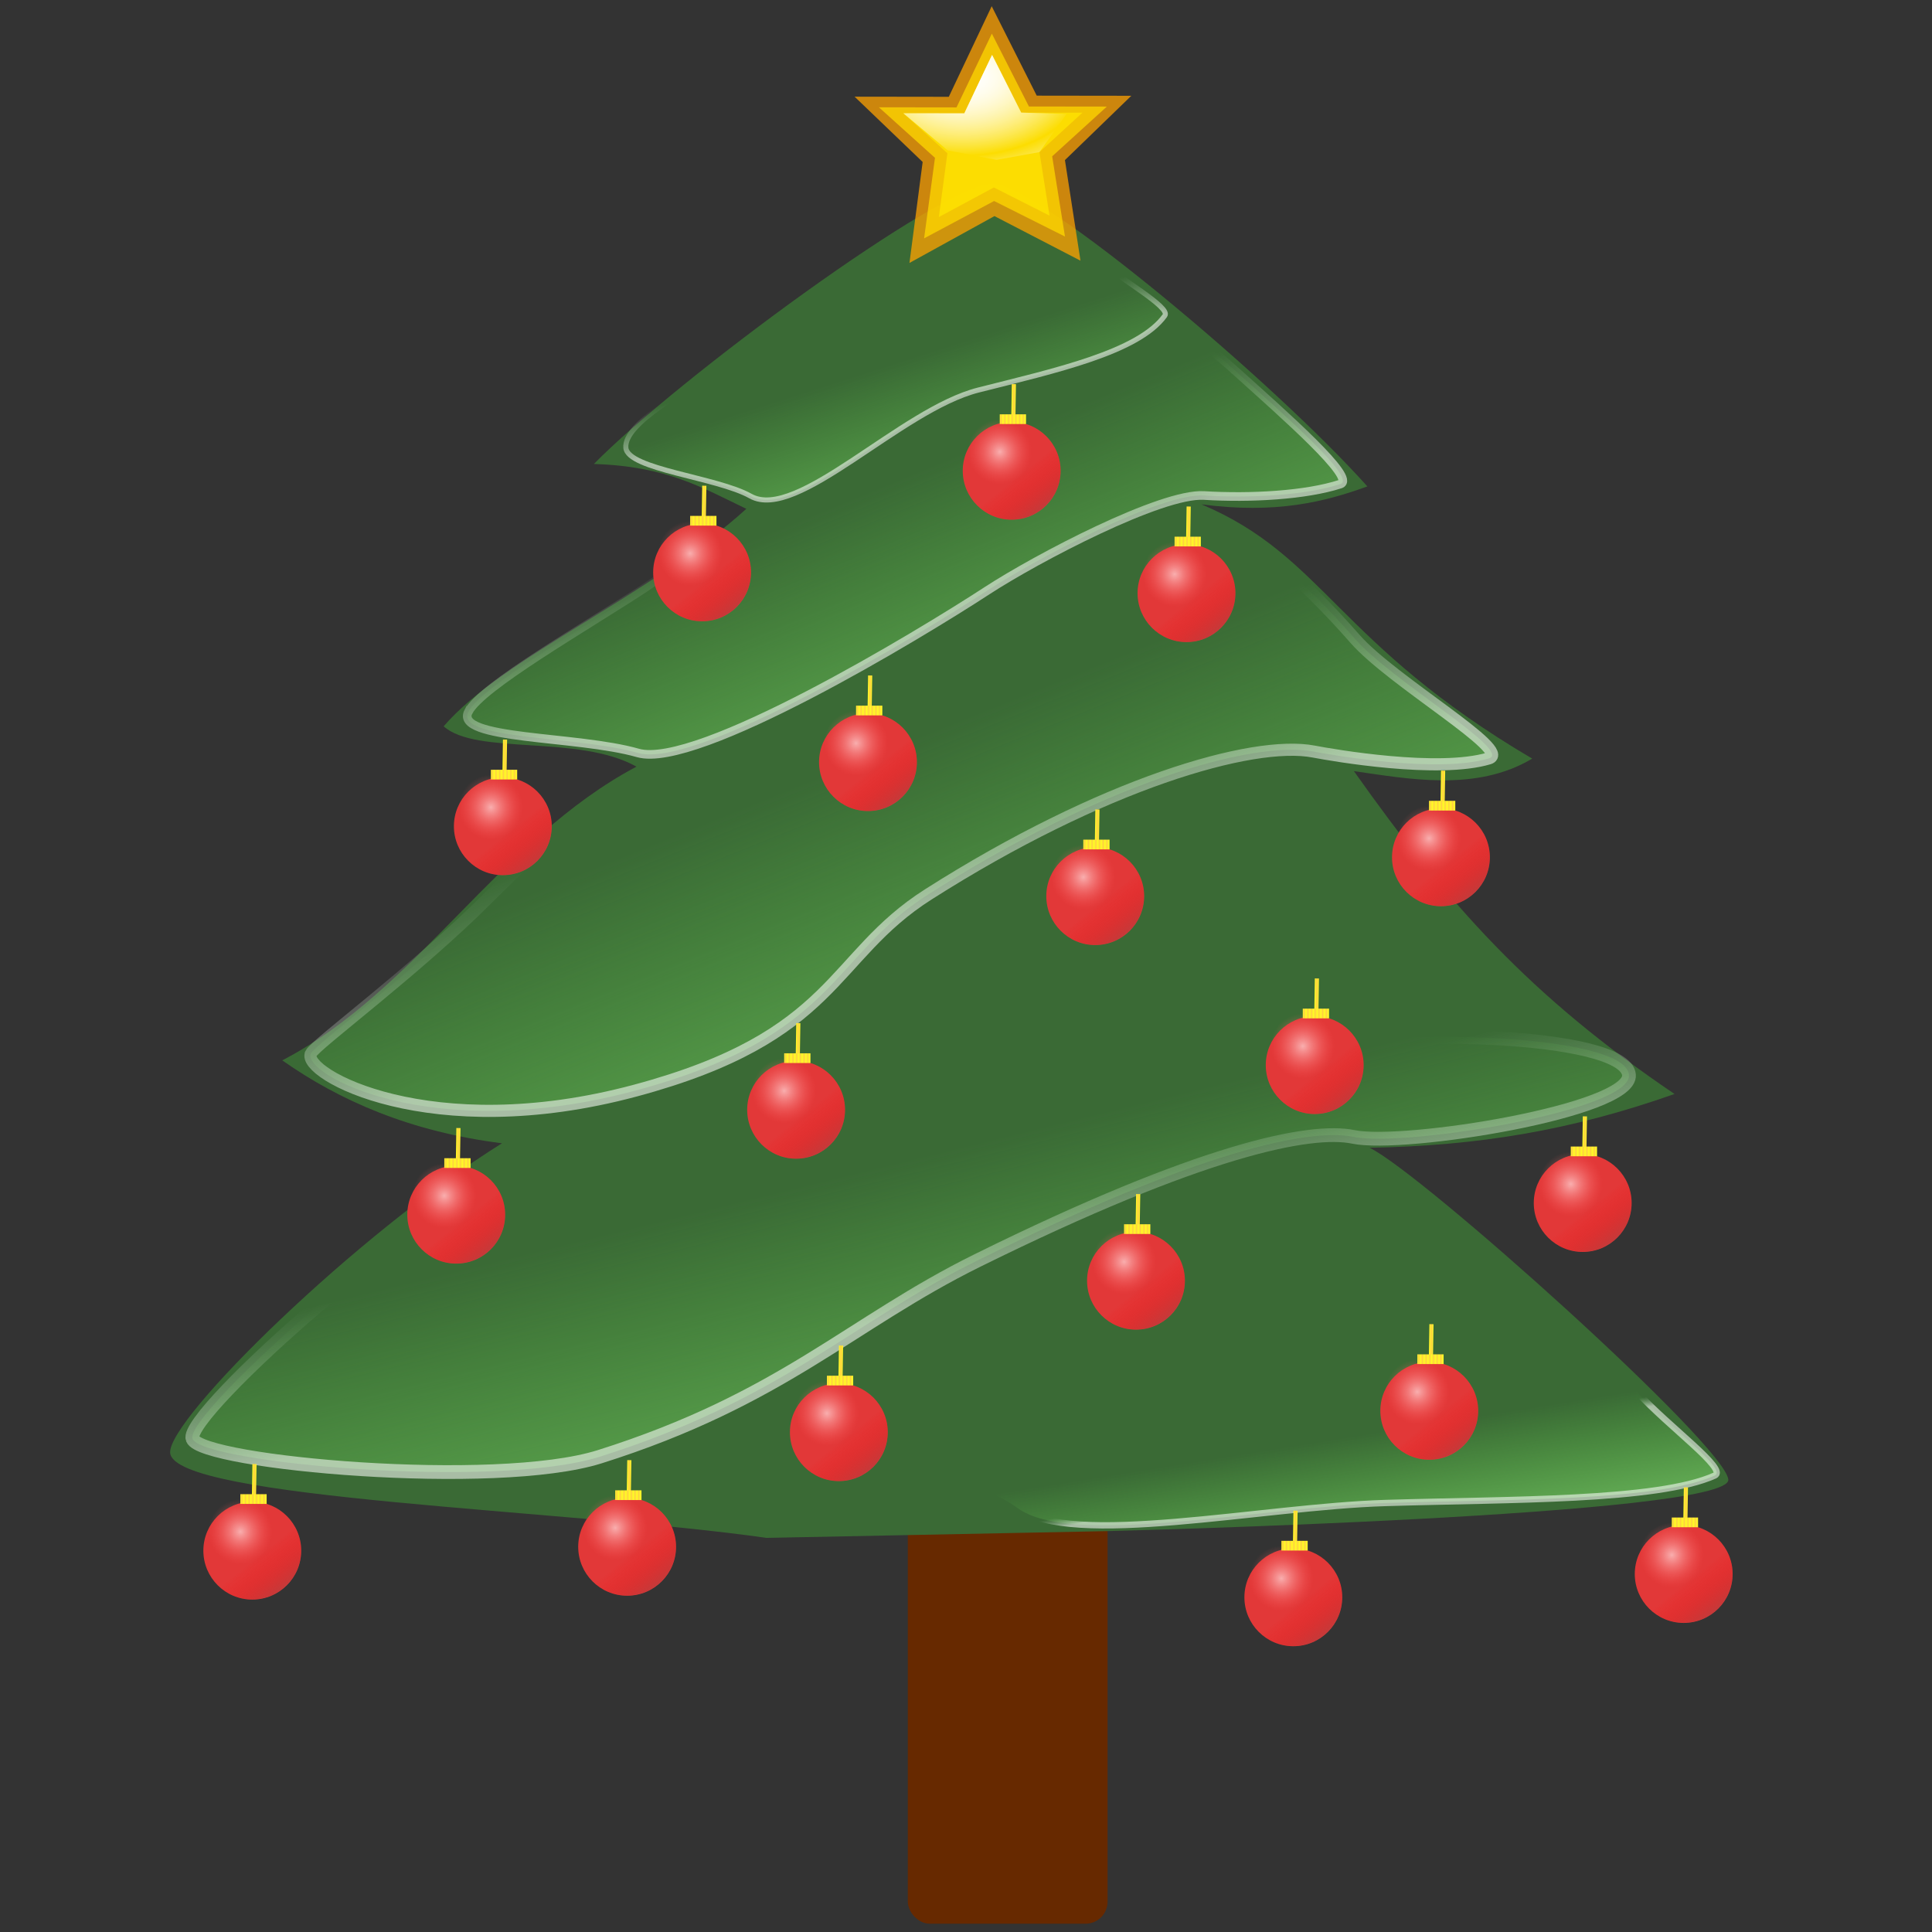 <?xml version="1.0" encoding="UTF-8" standalone="no"?>
<!-- Created with Inkscape (http://www.inkscape.org/) -->

<svg
   xmlns:dc="http://purl.org/dc/elements/1.1/"
   xmlns:cc="http://creativecommons.org/ns#"
   xmlns:rdf="http://www.w3.org/1999/02/22-rdf-syntax-ns#"
   xmlns:svg="http://www.w3.org/2000/svg"
   xmlns="http://www.w3.org/2000/svg"
   xmlns:xlink="http://www.w3.org/1999/xlink"
   xmlns:sodipodi="http://sodipodi.sourceforge.net/DTD/sodipodi-0.dtd"
   xmlns:inkscape="http://www.inkscape.org/namespaces/inkscape"
   height="50"
   id="svg1"
   inkscape:version="0.48.1 r9760"
   sodipodi:docname="tree7.svg"
   sodipodi:version="0.32"
   width="50"
   version="1.1">
  <rect width="100%" height="100%" fill="#333333" stroke="none"/>
  <defs
     id="defs3">
    <linearGradient
       id="linearGradient2347">
      <stop
         id="stop2348"
         offset="0"
         style="stop-color:#fffd23;stop-opacity:1;" />
      <stop
         id="stop2349"
         offset="1"
         style="stop-color:#ffd240;stop-opacity:1;" />
    </linearGradient>
    <linearGradient
       id="linearGradient2338">
      <stop
         id="stop2339"
         offset="0"
         style="stop-color:#ff0000;stop-opacity:0;" />
      <stop
         id="stop2340"
         offset="1"
         style="stop-color:#ab3e3e;stop-opacity:0.603;" />
    </linearGradient>
    <linearGradient
       id="linearGradient2331">
      <stop
         id="stop2332"
         offset="0"
         style="stop-color:#ffcece;stop-opacity:0.789;" />
      <stop
         id="stop2333"
         offset="1"
         style="stop-color:#ff5d5d;stop-opacity:0;" />
    </linearGradient>
    <linearGradient
       id="linearGradient1545">
      <stop
         id="stop1546"
         offset="0"
         style="stop-color:#ffffff;stop-opacity:1;" />
      <stop
         id="stop1547"
         offset="1"
         style="stop-color:#ffffff;stop-opacity:0;" />
    </linearGradient>
    <radialGradient
       cx="245.416"
       cy="397.961"
       fx="245.416"
       fy="397.961"
       id="radialGradient1544"
       inkscape:collect="always"
       r="184.671"
       spreadMethod="reflect"
       xlink:href="#linearGradient1545"
       gradientTransform="scale(1.288,0.777)"
       gradientUnits="userSpaceOnUse" />
    <linearGradient
       id="linearGradient1553">
      <stop
         id="stop1554"
         offset="0"
         style="stop-color:#42cb3e;stop-opacity:0;" />
      <stop
         id="stop1559"
         offset="0.5"
         style="stop-color:#c7e5c6;stop-opacity:0;" />
      <stop
         id="stop1558"
         offset="1"
         style="stop-color:#ffffff;stop-opacity:0.557;" />
    </linearGradient>
    <linearGradient
       id="linearGradient1533">
      <stop
         id="stop1534"
         offset="0"
         style="stop-color:#75cb62;stop-opacity:1;" />
      <stop
         id="stop1550"
         offset="0.119"
         style="stop-color:#77ce63;stop-opacity:0.882;" />
      <stop
         id="stop1549"
         offset="0.238"
         style="stop-color:#79d265;stop-opacity:0.765;" />
      <stop
         id="stop1548"
         offset="0.475"
         style="stop-color:#7dd968;stop-opacity:0.529;" />
      <stop
         id="stop1535"
         offset="1"
         style="stop-color:#72e956;stop-opacity:0;" />
    </linearGradient>
    <linearGradient
       id="linearGradient1538"
       inkscape:collect="always"
       x1="293.892"
       x2="73.823"
       xlink:href="#linearGradient1533"
       y1="1402.41"
       y2="1124.735"
       gradientTransform="scale(1.797,0.556)"
       gradientUnits="userSpaceOnUse" />
    <linearGradient
       id="linearGradient1552"
       inkscape:collect="always"
       x1="209.25"
       x2="324.121"
       xlink:href="#linearGradient1553"
       y1="904.703"
       y2="1056.71"
       gradientTransform="scale(1.797,0.556)"
       gradientUnits="userSpaceOnUse" />
    <linearGradient
       id="linearGradient1561"
       inkscape:collect="always"
       x1="328.693"
       x2="168.795"
       xlink:href="#linearGradient1533"
       y1="629.62"
       y2="426.886"
       gradientTransform="scale(1.384,0.723)"
       gradientUnits="userSpaceOnUse" />
    <linearGradient
       id="linearGradient1562"
       inkscape:collect="always"
       x1="277.947"
       x2="363.162"
       xlink:href="#linearGradient1553"
       y1="247.226"
       y2="367.622"
       gradientTransform="scale(1.384,0.723)"
       gradientUnits="userSpaceOnUse" />
    <linearGradient
       id="linearGradient1565"
       inkscape:collect="always"
       x1="295.084"
       x2="319.524"
       xlink:href="#linearGradient1553"
       y1="221.048"
       y2="268.045"
       gradientTransform="scale(1.369,0.73)"
       gradientUnits="userSpaceOnUse" />
    <linearGradient
       id="linearGradient1566"
       inkscape:collect="always"
       x1="298.065"
       x2="222.36"
       xlink:href="#linearGradient1533"
       y1="431.16"
       y2="305.106"
       gradientTransform="scale(1.369,0.73)"
       gradientUnits="userSpaceOnUse" />
    <linearGradient
       id="linearGradient1568"
       inkscape:collect="always"
       x1="312.804"
       x2="322.727"
       xlink:href="#linearGradient1553"
       y1="1420.271"
       y2="1431.418"
       gradientTransform="scale(2.085,0.48)"
       gradientUnits="userSpaceOnUse" />
    <linearGradient
       id="linearGradient1569"
       inkscape:collect="always"
       x1="300.399"
       x2="219.771"
       xlink:href="#linearGradient1533"
       y1="1601.132"
       y2="1485.535"
       gradientTransform="scale(2.085,0.48)"
       gradientUnits="userSpaceOnUse" />
    <radialGradient
       cx="97.105"
       cy="110.847"
       fx="97.105"
       fy="110.847"
       id="radialGradient2334"
       inkscape:collect="always"
       r="19.777"
       xlink:href="#linearGradient2331"
       gradientTransform="scale(0.994,1.006)"
       gradientUnits="userSpaceOnUse" />
    <linearGradient
       id="linearGradient2337"
       inkscape:collect="always"
       x1="64.831"
       x2="73.703"
       xlink:href="#linearGradient2338"
       y1="64.468"
       y2="75.506"
       gradientUnits="userSpaceOnUse" />
    <linearGradient
       id="linearGradient2346"
       inkscape:collect="always"
       spreadMethod="reflect"
       x1="60.604"
       x2="61.114"
       xlink:href="#linearGradient2347"
       y1="143.247"
       y2="143.247"
       gradientTransform="scale(1.643,0.609)"
       gradientUnits="userSpaceOnUse" />
    <linearGradient
       id="linearGradient2351"
       inkscape:collect="always"
       spreadMethod="reflect"
       x1="262.517"
       x2="265.466"
       xlink:href="#linearGradient2347"
       y1="28.333"
       y2="28.333"
       gradientTransform="scale(0.362,2.764)"
       gradientUnits="userSpaceOnUse" />
    <linearGradient
       inkscape:collect="always"
       xlink:href="#linearGradient1533"
       id="linearGradient3462"
       x1="351.782"
       y1="892.468"
       x2="138.13"
       y2="621.578"
       gradientTransform="scale(1.398,0.715)"
       gradientUnits="userSpaceOnUse" />
    <linearGradient
       inkscape:collect="always"
       xlink:href="#linearGradient1553"
       id="linearGradient3464"
       x1="283.976"
       y1="381.52"
       x2="397.839"
       y2="542.391"
       gradientTransform="scale(1.398,0.715)"
       gradientUnits="userSpaceOnUse" />
    <radialGradient
       inkscape:collect="always"
       xlink:href="#linearGradient1545"
       id="radialGradient3466"
       spreadMethod="reflect"
       cx="245.416"
       cy="397.946"
       fx="245.416"
       fy="397.946"
       r="184.679"
       gradientTransform="scale(1.288,0.777)"
       gradientUnits="userSpaceOnUse" />
    <linearGradient
       inkscape:collect="always"
       xlink:href="#linearGradient2338"
       id="linearGradient3468"
       x1="64.831"
       y1="64.468"
       x2="73.703"
       y2="75.506"
       gradientUnits="userSpaceOnUse" />
    <radialGradient
       inkscape:collect="always"
       xlink:href="#linearGradient2331"
       id="radialGradient3470"
       cx="97.105"
       cy="110.847"
       fx="97.105"
       fy="110.847"
       r="19.777"
       gradientTransform="scale(0.994,1.006)"
       gradientUnits="userSpaceOnUse" />
    <linearGradient
       inkscape:collect="always"
       xlink:href="#linearGradient2347"
       id="linearGradient3472"
       spreadMethod="reflect"
       x1="262.517"
       y1="28.333"
       x2="265.466"
       y2="28.333"
       gradientTransform="scale(0.362,2.764)"
       gradientUnits="userSpaceOnUse" />
    <linearGradient
       inkscape:collect="always"
       xlink:href="#linearGradient2347"
       id="linearGradient3474"
       spreadMethod="reflect"
       x1="60.604"
       y1="143.247"
       x2="61.114"
       y2="143.247"
       gradientTransform="scale(1.643,0.609)"
       gradientUnits="userSpaceOnUse" />
    <linearGradient
       inkscape:collect="always"
       xlink:href="#linearGradient2338"
       id="linearGradient3476"
       x1="64.831"
       y1="64.468"
       x2="73.703"
       y2="75.506"
       gradientUnits="userSpaceOnUse" />
    <radialGradient
       inkscape:collect="always"
       xlink:href="#linearGradient2331"
       id="radialGradient3478"
       cx="97.105"
       cy="110.847"
       fx="97.105"
       fy="110.847"
       r="19.777"
       gradientTransform="scale(0.994,1.006)"
       gradientUnits="userSpaceOnUse" />
    <linearGradient
       inkscape:collect="always"
       xlink:href="#linearGradient2347"
       id="linearGradient3480"
       spreadMethod="reflect"
       x1="262.517"
       y1="28.333"
       x2="265.466"
       y2="28.333"
       gradientTransform="scale(0.362,2.764)"
       gradientUnits="userSpaceOnUse" />
    <linearGradient
       inkscape:collect="always"
       xlink:href="#linearGradient2347"
       id="linearGradient3482"
       spreadMethod="reflect"
       x1="60.604"
       y1="143.247"
       x2="61.114"
       y2="143.247"
       gradientTransform="scale(1.643,0.609)"
       gradientUnits="userSpaceOnUse" />
    <linearGradient
       inkscape:collect="always"
       xlink:href="#linearGradient2338"
       id="linearGradient3484"
       x1="64.831"
       y1="64.468"
       x2="73.703"
       y2="75.506"
       gradientUnits="userSpaceOnUse" />
    <radialGradient
       inkscape:collect="always"
       xlink:href="#linearGradient2331"
       id="radialGradient3486"
       cx="97.105"
       cy="110.847"
       fx="97.105"
       fy="110.847"
       r="19.777"
       gradientTransform="scale(0.994,1.006)"
       gradientUnits="userSpaceOnUse" />
    <linearGradient
       inkscape:collect="always"
       xlink:href="#linearGradient2347"
       id="linearGradient3488"
       spreadMethod="reflect"
       x1="262.517"
       y1="28.333"
       x2="265.466"
       y2="28.333"
       gradientTransform="scale(0.362,2.764)"
       gradientUnits="userSpaceOnUse" />
    <linearGradient
       inkscape:collect="always"
       xlink:href="#linearGradient2347"
       id="linearGradient3490"
       spreadMethod="reflect"
       x1="60.604"
       y1="143.247"
       x2="61.114"
       y2="143.247"
       gradientTransform="scale(1.643,0.609)"
       gradientUnits="userSpaceOnUse" />
    <linearGradient
       inkscape:collect="always"
       xlink:href="#linearGradient2338"
       id="linearGradient3492"
       x1="64.831"
       y1="64.468"
       x2="73.703"
       y2="75.506"
       gradientUnits="userSpaceOnUse" />
    <radialGradient
       inkscape:collect="always"
       xlink:href="#linearGradient2331"
       id="radialGradient3494"
       cx="97.105"
       cy="110.847"
       fx="97.105"
       fy="110.847"
       r="19.777"
       gradientTransform="scale(0.994,1.006)"
       gradientUnits="userSpaceOnUse" />
    <linearGradient
       inkscape:collect="always"
       xlink:href="#linearGradient2347"
       id="linearGradient3496"
       spreadMethod="reflect"
       x1="262.517"
       y1="28.333"
       x2="265.466"
       y2="28.333"
       gradientTransform="scale(0.362,2.764)"
       gradientUnits="userSpaceOnUse" />
    <linearGradient
       inkscape:collect="always"
       xlink:href="#linearGradient2347"
       id="linearGradient3498"
       spreadMethod="reflect"
       x1="60.604"
       y1="143.247"
       x2="61.114"
       y2="143.247"
       gradientTransform="scale(1.643,0.609)"
       gradientUnits="userSpaceOnUse" />
    <linearGradient
       inkscape:collect="always"
       xlink:href="#linearGradient2338"
       id="linearGradient3500"
       x1="64.831"
       y1="64.468"
       x2="73.703"
       y2="75.506"
       gradientUnits="userSpaceOnUse" />
    <radialGradient
       inkscape:collect="always"
       xlink:href="#linearGradient2331"
       id="radialGradient3502"
       cx="97.105"
       cy="110.847"
       fx="97.105"
       fy="110.847"
       r="19.777"
       gradientTransform="scale(0.994,1.006)"
       gradientUnits="userSpaceOnUse" />
    <linearGradient
       inkscape:collect="always"
       xlink:href="#linearGradient2347"
       id="linearGradient3504"
       spreadMethod="reflect"
       x1="262.517"
       y1="28.333"
       x2="265.466"
       y2="28.333"
       gradientTransform="scale(0.362,2.764)"
       gradientUnits="userSpaceOnUse" />
    <linearGradient
       inkscape:collect="always"
       xlink:href="#linearGradient2347"
       id="linearGradient3506"
       spreadMethod="reflect"
       x1="60.604"
       y1="143.247"
       x2="61.114"
       y2="143.247"
       gradientTransform="scale(1.643,0.609)"
       gradientUnits="userSpaceOnUse" />
    <linearGradient
       inkscape:collect="always"
       xlink:href="#linearGradient2338"
       id="linearGradient3508"
       x1="64.831"
       y1="64.468"
       x2="73.703"
       y2="75.506"
       gradientUnits="userSpaceOnUse" />
    <radialGradient
       inkscape:collect="always"
       xlink:href="#linearGradient2331"
       id="radialGradient3510"
       cx="97.105"
       cy="110.847"
       fx="97.105"
       fy="110.847"
       r="19.777"
       gradientTransform="scale(0.994,1.006)"
       gradientUnits="userSpaceOnUse" />
    <linearGradient
       inkscape:collect="always"
       xlink:href="#linearGradient2347"
       id="linearGradient3512"
       spreadMethod="reflect"
       x1="262.517"
       y1="28.333"
       x2="265.466"
       y2="28.333"
       gradientTransform="scale(0.362,2.764)"
       gradientUnits="userSpaceOnUse" />
    <linearGradient
       inkscape:collect="always"
       xlink:href="#linearGradient2347"
       id="linearGradient3514"
       spreadMethod="reflect"
       x1="60.604"
       y1="143.247"
       x2="61.114"
       y2="143.247"
       gradientTransform="scale(1.643,0.609)"
       gradientUnits="userSpaceOnUse" />
    <linearGradient
       inkscape:collect="always"
       xlink:href="#linearGradient2338"
       id="linearGradient3516"
       x1="64.831"
       y1="64.468"
       x2="73.703"
       y2="75.506"
       gradientUnits="userSpaceOnUse" />
    <radialGradient
       inkscape:collect="always"
       xlink:href="#linearGradient2331"
       id="radialGradient3518"
       cx="97.105"
       cy="110.847"
       fx="97.105"
       fy="110.847"
       r="19.777"
       gradientTransform="scale(0.994,1.006)"
       gradientUnits="userSpaceOnUse" />
    <linearGradient
       inkscape:collect="always"
       xlink:href="#linearGradient2347"
       id="linearGradient3520"
       spreadMethod="reflect"
       x1="262.517"
       y1="28.333"
       x2="265.466"
       y2="28.333"
       gradientTransform="scale(0.362,2.764)"
       gradientUnits="userSpaceOnUse" />
    <linearGradient
       inkscape:collect="always"
       xlink:href="#linearGradient2347"
       id="linearGradient3522"
       spreadMethod="reflect"
       x1="60.604"
       y1="143.247"
       x2="61.114"
       y2="143.247"
       gradientTransform="scale(1.643,0.609)"
       gradientUnits="userSpaceOnUse" />
    <linearGradient
       inkscape:collect="always"
       xlink:href="#linearGradient2338"
       id="linearGradient3524"
       x1="64.831"
       y1="64.468"
       x2="73.703"
       y2="75.506"
       gradientUnits="userSpaceOnUse" />
    <radialGradient
       inkscape:collect="always"
       xlink:href="#linearGradient2331"
       id="radialGradient3526"
       cx="97.105"
       cy="110.847"
       fx="97.105"
       fy="110.847"
       r="19.777"
       gradientTransform="scale(0.994,1.006)"
       gradientUnits="userSpaceOnUse" />
    <linearGradient
       inkscape:collect="always"
       xlink:href="#linearGradient2347"
       id="linearGradient3528"
       spreadMethod="reflect"
       x1="262.517"
       y1="28.333"
       x2="265.466"
       y2="28.333"
       gradientTransform="scale(0.362,2.764)"
       gradientUnits="userSpaceOnUse" />
    <linearGradient
       inkscape:collect="always"
       xlink:href="#linearGradient2347"
       id="linearGradient3530"
       spreadMethod="reflect"
       x1="60.604"
       y1="143.247"
       x2="61.114"
       y2="143.247"
       gradientTransform="scale(1.643,0.609)"
       gradientUnits="userSpaceOnUse" />
    <linearGradient
       inkscape:collect="always"
       xlink:href="#linearGradient2338"
       id="linearGradient3532"
       x1="64.831"
       y1="64.468"
       x2="73.703"
       y2="75.506"
       gradientUnits="userSpaceOnUse" />
    <radialGradient
       inkscape:collect="always"
       xlink:href="#linearGradient2331"
       id="radialGradient3534"
       cx="97.105"
       cy="110.847"
       fx="97.105"
       fy="110.847"
       r="19.777"
       gradientTransform="scale(0.994,1.006)"
       gradientUnits="userSpaceOnUse" />
    <linearGradient
       inkscape:collect="always"
       xlink:href="#linearGradient2347"
       id="linearGradient3536"
       spreadMethod="reflect"
       x1="262.517"
       y1="28.333"
       x2="265.466"
       y2="28.333"
       gradientTransform="scale(0.362,2.764)"
       gradientUnits="userSpaceOnUse" />
    <linearGradient
       inkscape:collect="always"
       xlink:href="#linearGradient2347"
       id="linearGradient3538"
       spreadMethod="reflect"
       x1="60.604"
       y1="143.247"
       x2="61.114"
       y2="143.247"
       gradientTransform="scale(1.643,0.609)"
       gradientUnits="userSpaceOnUse" />
    <linearGradient
       inkscape:collect="always"
       xlink:href="#linearGradient2338"
       id="linearGradient3540"
       x1="64.831"
       y1="64.468"
       x2="73.703"
       y2="75.506"
       gradientUnits="userSpaceOnUse" />
    <radialGradient
       inkscape:collect="always"
       xlink:href="#linearGradient2331"
       id="radialGradient3542"
       cx="97.105"
       cy="110.847"
       fx="97.105"
       fy="110.847"
       r="19.777"
       gradientTransform="scale(0.994,1.006)"
       gradientUnits="userSpaceOnUse" />
    <linearGradient
       inkscape:collect="always"
       xlink:href="#linearGradient2347"
       id="linearGradient3544"
       spreadMethod="reflect"
       x1="262.517"
       y1="28.333"
       x2="265.466"
       y2="28.333"
       gradientTransform="scale(0.362,2.764)"
       gradientUnits="userSpaceOnUse" />
    <linearGradient
       inkscape:collect="always"
       xlink:href="#linearGradient2347"
       id="linearGradient3546"
       spreadMethod="reflect"
       x1="60.604"
       y1="143.247"
       x2="61.114"
       y2="143.247"
       gradientTransform="scale(1.643,0.609)"
       gradientUnits="userSpaceOnUse" />
    <linearGradient
       inkscape:collect="always"
       xlink:href="#linearGradient2338"
       id="linearGradient3548"
       x1="64.831"
       y1="64.468"
       x2="73.703"
       y2="75.506"
       gradientUnits="userSpaceOnUse" />
    <radialGradient
       inkscape:collect="always"
       xlink:href="#linearGradient2331"
       id="radialGradient3550"
       cx="97.105"
       cy="110.847"
       fx="97.105"
       fy="110.847"
       r="19.777"
       gradientTransform="scale(0.994,1.006)"
       gradientUnits="userSpaceOnUse" />
    <linearGradient
       inkscape:collect="always"
       xlink:href="#linearGradient2347"
       id="linearGradient3552"
       spreadMethod="reflect"
       x1="262.517"
       y1="28.333"
       x2="265.466"
       y2="28.333"
       gradientTransform="scale(0.362,2.764)"
       gradientUnits="userSpaceOnUse" />
    <linearGradient
       inkscape:collect="always"
       xlink:href="#linearGradient2347"
       id="linearGradient3554"
       spreadMethod="reflect"
       x1="60.604"
       y1="143.247"
       x2="61.114"
       y2="143.247"
       gradientTransform="scale(1.643,0.609)"
       gradientUnits="userSpaceOnUse" />
    <linearGradient
       inkscape:collect="always"
       xlink:href="#linearGradient2338"
       id="linearGradient3556"
       x1="64.831"
       y1="64.468"
       x2="73.703"
       y2="75.506"
       gradientUnits="userSpaceOnUse" />
    <radialGradient
       inkscape:collect="always"
       xlink:href="#linearGradient2331"
       id="radialGradient3558"
       cx="97.105"
       cy="110.847"
       fx="97.105"
       fy="110.847"
       r="19.777"
       gradientTransform="scale(0.994,1.006)"
       gradientUnits="userSpaceOnUse" />
    <linearGradient
       inkscape:collect="always"
       xlink:href="#linearGradient2347"
       id="linearGradient3560"
       spreadMethod="reflect"
       x1="262.517"
       y1="28.333"
       x2="265.466"
       y2="28.333"
       gradientTransform="scale(0.362,2.764)"
       gradientUnits="userSpaceOnUse" />
    <linearGradient
       inkscape:collect="always"
       xlink:href="#linearGradient2347"
       id="linearGradient3562"
       spreadMethod="reflect"
       x1="60.604"
       y1="143.247"
       x2="61.114"
       y2="143.247"
       gradientTransform="scale(1.643,0.609)"
       gradientUnits="userSpaceOnUse" />
    <linearGradient
       inkscape:collect="always"
       xlink:href="#linearGradient2338"
       id="linearGradient3564"
       x1="64.831"
       y1="64.468"
       x2="73.703"
       y2="75.506"
       gradientUnits="userSpaceOnUse" />
    <radialGradient
       inkscape:collect="always"
       xlink:href="#linearGradient2331"
       id="radialGradient3566"
       cx="97.105"
       cy="110.847"
       fx="97.105"
       fy="110.847"
       r="19.777"
       gradientTransform="scale(0.994,1.006)"
       gradientUnits="userSpaceOnUse" />
    <linearGradient
       inkscape:collect="always"
       xlink:href="#linearGradient2347"
       id="linearGradient3568"
       spreadMethod="reflect"
       x1="262.517"
       y1="28.333"
       x2="265.466"
       y2="28.333"
       gradientTransform="scale(0.362,2.764)"
       gradientUnits="userSpaceOnUse" />
    <linearGradient
       inkscape:collect="always"
       xlink:href="#linearGradient2347"
       id="linearGradient3570"
       spreadMethod="reflect"
       x1="60.604"
       y1="143.247"
       x2="61.114"
       y2="143.247"
       gradientTransform="scale(1.643,0.609)"
       gradientUnits="userSpaceOnUse" />
    <linearGradient
       inkscape:collect="always"
       xlink:href="#linearGradient2338"
       id="linearGradient3572"
       x1="64.831"
       y1="64.468"
       x2="73.703"
       y2="75.506"
       gradientUnits="userSpaceOnUse" />
    <radialGradient
       inkscape:collect="always"
       xlink:href="#linearGradient2331"
       id="radialGradient3574"
       cx="97.105"
       cy="110.847"
       fx="97.105"
       fy="110.847"
       r="19.777"
       gradientTransform="scale(0.994,1.006)"
       gradientUnits="userSpaceOnUse" />
    <linearGradient
       inkscape:collect="always"
       xlink:href="#linearGradient2347"
       id="linearGradient3576"
       spreadMethod="reflect"
       x1="262.517"
       y1="28.333"
       x2="265.466"
       y2="28.333"
       gradientTransform="scale(0.362,2.764)"
       gradientUnits="userSpaceOnUse" />
    <linearGradient
       inkscape:collect="always"
       xlink:href="#linearGradient2347"
       id="linearGradient3578"
       spreadMethod="reflect"
       x1="60.604"
       y1="143.247"
       x2="61.114"
       y2="143.247"
       gradientTransform="scale(1.643,0.609)"
       gradientUnits="userSpaceOnUse" />
    <linearGradient
       inkscape:collect="always"
       xlink:href="#linearGradient2338"
       id="linearGradient3580"
       x1="64.831"
       y1="64.468"
       x2="73.703"
       y2="75.506"
       gradientUnits="userSpaceOnUse" />
    <radialGradient
       inkscape:collect="always"
       xlink:href="#linearGradient2331"
       id="radialGradient3582"
       cx="97.105"
       cy="110.847"
       fx="97.105"
       fy="110.847"
       r="19.777"
       gradientTransform="scale(0.994,1.006)"
       gradientUnits="userSpaceOnUse" />
    <linearGradient
       inkscape:collect="always"
       xlink:href="#linearGradient2347"
       id="linearGradient3584"
       spreadMethod="reflect"
       x1="262.517"
       y1="28.333"
       x2="265.466"
       y2="28.333"
       gradientTransform="scale(0.362,2.764)"
       gradientUnits="userSpaceOnUse" />
    <linearGradient
       inkscape:collect="always"
       xlink:href="#linearGradient2347"
       id="linearGradient3586"
       spreadMethod="reflect"
       x1="60.604"
       y1="143.247"
       x2="61.114"
       y2="143.247"
       gradientTransform="scale(1.643,0.609)"
       gradientUnits="userSpaceOnUse" />
    <linearGradient
       inkscape:collect="always"
       xlink:href="#linearGradient2338"
       id="linearGradient3588"
       x1="64.831"
       y1="64.468"
       x2="73.703"
       y2="75.506"
       gradientUnits="userSpaceOnUse" />
    <radialGradient
       inkscape:collect="always"
       xlink:href="#linearGradient2331"
       id="radialGradient3590"
       cx="97.105"
       cy="110.847"
       fx="97.105"
       fy="110.847"
       r="19.777"
       gradientTransform="scale(0.994,1.006)"
       gradientUnits="userSpaceOnUse" />
    <linearGradient
       inkscape:collect="always"
       xlink:href="#linearGradient2347"
       id="linearGradient3592"
       spreadMethod="reflect"
       x1="262.517"
       y1="28.333"
       x2="265.466"
       y2="28.333"
       gradientTransform="scale(0.362,2.764)"
       gradientUnits="userSpaceOnUse" />
    <linearGradient
       inkscape:collect="always"
       xlink:href="#linearGradient2347"
       id="linearGradient3594"
       spreadMethod="reflect"
       x1="60.604"
       y1="143.247"
       x2="61.114"
       y2="143.247"
       gradientTransform="scale(1.643,0.609)"
       gradientUnits="userSpaceOnUse" />
    <linearGradient
       inkscape:collect="always"
       xlink:href="#linearGradient2338"
       id="linearGradient3596"
       x1="64.831"
       y1="64.468"
       x2="73.703"
       y2="75.506"
       gradientUnits="userSpaceOnUse" />
    <radialGradient
       inkscape:collect="always"
       xlink:href="#linearGradient2331"
       id="radialGradient3598"
       cx="97.105"
       cy="110.847"
       fx="97.105"
       fy="110.847"
       r="19.777"
       gradientTransform="scale(0.994,1.006)"
       gradientUnits="userSpaceOnUse" />
    <linearGradient
       inkscape:collect="always"
       xlink:href="#linearGradient2347"
       id="linearGradient3600"
       spreadMethod="reflect"
       x1="262.517"
       y1="28.333"
       x2="265.466"
       y2="28.333"
       gradientTransform="scale(0.362,2.764)"
       gradientUnits="userSpaceOnUse" />
    <linearGradient
       inkscape:collect="always"
       xlink:href="#linearGradient2347"
       id="linearGradient3602"
       spreadMethod="reflect"
       x1="60.604"
       y1="143.247"
       x2="61.114"
       y2="143.247"
       gradientTransform="scale(1.643,0.609)"
       gradientUnits="userSpaceOnUse" />
  </defs>
  <sodipodi:namedview
     bordercolor="#666666"
     borderopacity="1.0"
     id="base"
     inkscape:cx="61.848664"
     inkscape:cy="34.900551"
     inkscape:pageopacity="0.0000000"
     inkscape:pageshadow="2"
     inkscape:window-height="710"
     inkscape:window-width="1366"
     inkscape:window-x="0"
     inkscape:window-y="26"
     inkscape:zoom="5.6568542"
     pagecolor="#ffffff"
     showgrid="false"
     inkscape:window-maximized="1"
     inkscape:current-layer="svg1" />
  <g
     id="g1698"
     transform="matrix(0.057,0,0,0.057,3.801,-2.65)">
    <rect
       height="200.1"
       id="rect1531"
       rx="10"
       ry="10"
       style="fill:#672900;fill-opacity:1;fill-rule:evenodd;stroke:none"
       width="90.693"
       x="345.496"
       y="719.822" />
    <path
       d="m 384.15,129.915 c -22.554,-0.476 -143.827,89.146 -181.191,127.241 33.15,1.028 49.025,10.693 69.219,20.359 -44.367,40.111 -110.328,67.266 -137.42,98.739 14.785,13.305 61.24,3.578 87.542,18.323 -62.248,32.933 -100.024,101.855 -160.833,133.349 26.054,18.313 57.867,32.307 99.757,37.663 -66.053,41.066 -151.602,125.039 -150.653,140.474 1.305,21.222 180.512,25.787 270.769,38.681 51.236,-1.018 102.471,-2.036 153.707,-3.054 0,0 284.229,-6.939 282.984,-23.412 -1.165,-15.413 -139.456,-139.456 -162.868,-150.653 49.025,-0.946 90.853,-7.649 138.438,-24.43 C 627.804,498.652 590.8,456.989 548.037,396.612 c 24.101,3.383 55.4,9.645 80.94,-5.686 -88.921,-52.398 -94.348,-91.84 -150.159,-115.447 33.746,4.483 55.976,-1.11 75.327,-8.143 C 511.875,220.089 405.265,130.361 384.15,129.915 z"
       id="path1530"
       sodipodi:nodetypes="ccccccczcczccccccz"
       style="fill:#3a6a35;fill-opacity:1;fill-rule:evenodd;stroke:none"
       inkscape:connector-curvature="0" />
    <path
       d="m 20.748,699.784 c 4.309,10.924 137.483,23.055 184.86,8.11 82.875,-26.143 113.737,-60.566 171.473,-89.089 101.601,-50.193 151.14,-60.181 170.741,-56.124 22.927,4.746 126.482,-11.877 125.1,-28.141 -1.616,-19.02 -110.598,-22.133 -157.586,-10.255 -18.502,4.691 -116.424,-8.81 -159.818,-2.468 -42.674,6.237 -135.566,42.067 -185.764,55.535 C 129.351,588.193 16.439,688.86 20.748,699.784 z"
       id="path1532"
       sodipodi:nodetypes="czssssssz"
       style="fill:url(#linearGradient1538);fill-opacity:1;fill-rule:evenodd;stroke:url(#linearGradient1552);stroke-width:6.25;stroke-linecap:butt;stroke-linejoin:miter;stroke-miterlimit:4;stroke-opacity:1;stroke-dasharray:none"
       inkscape:connector-curvature="0" />
    <path
       d="m 74.489,524.824 c -4.429,8.976 54.19,41.805 147.206,16.86 91.85,-24.633 88.263,-60.566 133.068,-89.089 78.845,-50.193 147.289,-70.181 175,-64.874 9.043,1.732 56.646,9.968 79.581,3.109 11.068,-3.31 -43.959,-35.043 -60.754,-54.214 -24.511,-27.978 -51.43,-51.355 -71.537,-57.291 -14.487,-4.277 -105.348,69.94 -139.023,76.282 -33.116,6.237 -67.703,22.067 -106.658,35.535 -15.677,5.42 -47.236,33.861 -76.765,63.372 -32.594,32.575 -78.039,66.098 -80.117,70.309 z"
       id="path1560"
       sodipodi:nodetypes="czssssssssz"
       style="fill:url(#linearGradient3462);fill-opacity:1;fill-rule:evenodd;stroke:url(#linearGradient3464);stroke-width:5.506;stroke-linecap:butt;stroke-linejoin:miter;stroke-miterlimit:4;stroke-opacity:1"
       inkscape:connector-curvature="0" />
    <path
       d="m 146.017,369.581 c -6.78,12.919 49.247,10.844 76.95,18.777 26.55,7.602 127.315,-53.339 158.528,-73.692 22.686,-14.792 79.136,-44.374 98.462,-43.2 21.186,1.287 46.25,-0.094 61.939,-5.19 7.571,-2.459 -25.071,-31.037 -47.81,-51.53 -19.839,-17.88 -33.932,-26.906 -47.686,-31.316 -9.91,-3.178 -72.066,51.964 -95.102,56.677 -22.654,4.634 -12.564,-1.105 -39.212,8.902 -10.724,4.027 -62.313,48.908 -86.263,64.584 -27.534,18.022 -73.806,44.555 -79.806,55.989 z"
       id="path1563"
       sodipodi:nodetypes="czssssssssz"
       style="fill:url(#linearGradient1561);fill-opacity:1;fill-rule:evenodd;stroke:url(#linearGradient1562);stroke-width:3.925;stroke-linecap:butt;stroke-linejoin:miter;stroke-miterlimit:4;stroke-opacity:1"
       inkscape:connector-curvature="0" />
    <path
       d="m 217.471,249.801 c 0.895,9.846 41.321,13.358 56.597,21.927 21.077,11.823 68.198,-39.223 103.497,-48.153 34.885,-8.826 72.631,-17.118 84.631,-33.766 2.803,-3.888 -20.182,-16.398 -33.952,-28.052 -12.013,-10.167 -20.547,-15.3 -28.876,-17.807 -6.001,-1.807 -43.639,29.549 -57.589,32.228 -13.718,2.635 -7.608,-0.628 -23.745,5.062 -6.494,2.29 -41.484,22.811 -55.987,31.725 -16.673,10.248 -45.584,25.75 -44.577,36.837 z"
       id="path1564"
       sodipodi:nodetypes="czsssssssz"
       style="fill:url(#linearGradient1566);fill-opacity:1;fill-rule:evenodd;stroke:url(#linearGradient1565);stroke-width:2.303;stroke-linecap:butt;stroke-linejoin:miter;stroke-miterlimit:4;stroke-opacity:1"
       inkscape:connector-curvature="0" />
    <path
       d="m 324.022,691.705 c -3.755,9.584 53.421,26.328 71.304,39.485 24.675,18.154 110.832,-0.601 166.993,-2.283 56.682,-1.734 123.512,-0.765 149.576,-12.48 6.088,-2.736 -21.017,-22.172 -35.118,-37.738 -12.302,-13.581 -22.115,-21.257 -32.978,-26.39 -7.827,-3.698 -78.853,13.371 -100.582,11.264 -21.368,-2.072 -10.777,-3.12 -37.244,-3.114 -10.651,0.002 -72.246,7.732 -97.986,11.322 -29.592,4.126 -79.738,9.143 -83.966,19.934 z"
       id="path1567"
       sodipodi:nodetypes="czsssssssz"
       style="fill:url(#linearGradient1569);fill-opacity:1;fill-rule:evenodd;stroke:url(#linearGradient1568);stroke-width:2.865;stroke-linecap:butt;stroke-linejoin:miter;stroke-miterlimit:4;stroke-opacity:1"
       inkscape:connector-curvature="0" />
  </g>
  <g
     id="g1682"
     transform="matrix(0.02,0,0,0.02,18.319,-3.512)">
    <path
       d="M 430.804,217.982 302.78,334.371 332.775,516.443 166.826,435.751 2.934,520.541 28.396,337.779 -102.889,219.612 78.795,219.852 161.549,55.919 l 86.825,161.826 182.43,0.237 z"
       id="path914"
       sodipodi:nodetypes="ccccccccccc"
       style="fill:#ffa100;fill-opacity:0.75;fill-rule:evenodd;stroke:none"
       transform="matrix(0.671,0,0,0.715,258.911,143.669)"
       inkscape:connector-curvature="0" />
    <path
       d="m 593.805,363.947 -105.454,90.039 24.707,145.216 -136.693,-64.358 -135,67.626 20.973,-145.765 -108.141,-91.457 149.655,0.191 68.165,-133.537 71.519,131.857 150.269,0.189 z"
       id="path1538"
       sodipodi:nodetypes="ccccccccccc"
       style="fill:#ffd800;fill-opacity:0.75;fill-rule:evenodd;stroke:none"
       transform="matrix(0.671,0,0,0.715,117.875,53.284)"
       inkscape:connector-curvature="0" />
    <path
       d="m 546.653,375.032 -82.832,71.291 19.406,114.979 -107.37,-50.957 -106.04,53.545 16.474,-115.415 -84.942,-72.414 117.551,0.151 53.542,-105.733 56.177,104.402 118.033,0.15 z"
       id="path1539"
       sodipodi:nodetypes="ccccccccccc"
       style="fill:#ffe500;fill-opacity:0.75;fill-rule:evenodd;stroke:none"
       transform="matrix(0.671,0,0,0.715,117.875,53.284)"
       inkscape:connector-curvature="0" />
    <path
       d="m 372.438,270.469 -53.531,105.75 -117.562,-0.156 85.375,67.125 94.125,17.156 82.969,-14.031 52.375,-69.156 L 428.625,374.875 372.438,270.469 z"
       id="path1548"
       inkscape:href="#path1540"
       inkscape:original="M 372.4375 270.46875 L 318.90625 376.21875 L 201.34375 376.0625 L 286.71875 443.1875 L 380.84375 460.34375 L 463.8125 446.3125 L 516.1875 377.15625 L 428.625 374.875 L 372.4375 270.46875 z "
       inkscape:radius="0"
       sodipodi:type="inkscape:offset"
       style="fill:url(#radialGradient3466);fill-opacity:1;fill-rule:evenodd;stroke:none"
       transform="matrix(0.671,0,0,0.715,117.875,53.284)"
       xlink:href="#path1540" />
    <path
       d="m 516.182,377.152 -52.361,69.171 -82.963,14.022 -94.151,-17.17 -85.357,-67.113 117.551,0.151 53.542,-105.733 56.177,104.402 87.563,2.27 z"
       id="path1540"
       sodipodi:nodetypes="ccccccccc"
       style="fill:url(#radialGradient1544);fill-opacity:1;fill-rule:evenodd;stroke:none"
       transform="matrix(0.671,0,0,0.715,117.875,53.284)"
       inkscape:connector-curvature="0" />
  </g>
  <g
     id="g2358"
     transform="matrix(0.057,0,0,0.057,12.748,8.509)">
    <g
       id="g2341">
      <path
         d="m 76.25,64.862 c 0,8.975 -7.275,16.25 -16.25,16.25 -8.975,0 -16.25,-7.275 -16.25,-16.25 0,-8.975 7.275,-16.25 16.25,-16.25 8.975,0 16.25,7.275 16.25,16.25 z"
         id="path1707"
         sodipodi:cx="60"
         sodipodi:cy="64.862183"
         sodipodi:rx="16.25"
         sodipodi:ry="16.25"
         sodipodi:type="arc"
         style="fill:#e33939;fill-opacity:0.996;fill-rule:evenodd;stroke:none"
         transform="matrix(1.367,0,0,1.367,13.105,21.927)" />
      <path
         d="m 76.25,64.862 c 0,8.975 -7.275,16.25 -16.25,16.25 -8.975,0 -16.25,-7.275 -16.25,-16.25 0,-8.975 7.275,-16.25 16.25,-16.25 8.975,0 16.25,7.275 16.25,16.25 z"
         id="path2336"
         sodipodi:cx="60"
         sodipodi:cy="64.862183"
         sodipodi:rx="16.25"
         sodipodi:ry="16.25"
         sodipodi:type="arc"
         style="fill:url(#linearGradient3468);fill-opacity:1;fill-rule:evenodd;stroke:none"
         transform="matrix(1.367,0,0,1.367,13.05,21.845)" />
      <path
         d="m 116.231,111.468 c 0,10.983 -8.805,19.887 -19.666,19.887 -10.861,0 -19.666,-8.904 -19.666,-19.887 0,-10.983 8.805,-19.887 19.666,-19.887 10.861,0 19.666,8.904 19.666,19.887 z"
         id="path2329"
         sodipodi:cx="96.56427"
         sodipodi:cy="111.46822"
         sodipodi:rx="19.666407"
         sodipodi:ry="19.887379"
         sodipodi:type="arc"
         style="fill:url(#radialGradient3470);fill-opacity:1;fill-rule:evenodd;stroke:none"
         transform="matrix(0.742,0,0,0.742,18.105,19.248)" />
    </g>
    <g
       id="g2352">
      <path
         d="M 95.901,85.394 96.122,71.252"
         id="path2350"
         sodipodi:nodetypes="cc"
         style="fill:none;stroke:url(#linearGradient3472);stroke-width:1.875;stroke-linecap:butt;stroke-linejoin:miter;stroke-miterlimit:4;stroke-opacity:1"
         inkscape:connector-curvature="0" />
      <rect
         height="4.419"
         id="rect2345"
         style="fill:url(#linearGradient3474);fill-opacity:1;fill-rule:evenodd;stroke:none"
         width="11.932"
         x="89.714"
         y="84.952" />
    </g>
  </g>
  <g
     id="g2369"
     transform="matrix(0.057,0,0,0.057,31.869,15.883)">
    <g
       id="g2370">
      <path
         d="m 76.25,64.862 c 0,8.975 -7.275,16.25 -16.25,16.25 -8.975,0 -16.25,-7.275 -16.25,-16.25 0,-8.975 7.275,-16.25 16.25,-16.25 8.975,0 16.25,7.275 16.25,16.25 z"
         id="path2371"
         sodipodi:cx="60"
         sodipodi:cy="64.862183"
         sodipodi:rx="16.25"
         sodipodi:ry="16.25"
         sodipodi:type="arc"
         style="fill:#e33939;fill-opacity:0.996;fill-rule:evenodd;stroke:none"
         transform="matrix(1.367,0,0,1.367,13.105,21.927)" />
      <path
         d="m 76.25,64.862 c 0,8.975 -7.275,16.25 -16.25,16.25 -8.975,0 -16.25,-7.275 -16.25,-16.25 0,-8.975 7.275,-16.25 16.25,-16.25 8.975,0 16.25,7.275 16.25,16.25 z"
         id="path2372"
         sodipodi:cx="60"
         sodipodi:cy="64.862183"
         sodipodi:rx="16.25"
         sodipodi:ry="16.25"
         sodipodi:type="arc"
         style="fill:url(#linearGradient3476);fill-opacity:1;fill-rule:evenodd;stroke:none"
         transform="matrix(1.367,0,0,1.367,13.05,21.845)" />
      <path
         d="m 116.231,111.468 c 0,10.983 -8.805,19.887 -19.666,19.887 -10.861,0 -19.666,-8.904 -19.666,-19.887 0,-10.983 8.805,-19.887 19.666,-19.887 10.861,0 19.666,8.904 19.666,19.887 z"
         id="path2373"
         sodipodi:cx="96.56427"
         sodipodi:cy="111.46822"
         sodipodi:rx="19.666407"
         sodipodi:ry="19.887379"
         sodipodi:type="arc"
         style="fill:url(#radialGradient3478);fill-opacity:1;fill-rule:evenodd;stroke:none"
         transform="matrix(0.742,0,0,0.742,18.105,19.248)" />
    </g>
    <g
       id="g2374">
      <path
         d="M 95.901,85.394 96.122,71.252"
         id="path2375"
         sodipodi:nodetypes="cc"
         style="fill:none;stroke:url(#linearGradient3480);stroke-width:1.875;stroke-linecap:butt;stroke-linejoin:miter;stroke-miterlimit:4;stroke-opacity:1"
         inkscape:connector-curvature="0" />
      <rect
         height="4.419"
         id="rect2376"
         style="fill:url(#linearGradient3482);fill-opacity:1;fill-rule:evenodd;stroke:none"
         width="11.932"
         x="89.714"
         y="84.952" />
    </g>
  </g>
  <g
     id="g2377"
     transform="matrix(0.057,0,0,0.057,25.284,9.047)">
    <g
       id="g2378">
      <path
         d="m 76.25,64.862 c 0,8.975 -7.275,16.25 -16.25,16.25 -8.975,0 -16.25,-7.275 -16.25,-16.25 0,-8.975 7.275,-16.25 16.25,-16.25 8.975,0 16.25,7.275 16.25,16.25 z"
         id="path2379"
         sodipodi:cx="60"
         sodipodi:cy="64.862183"
         sodipodi:rx="16.25"
         sodipodi:ry="16.25"
         sodipodi:type="arc"
         style="fill:#e33939;fill-opacity:0.996;fill-rule:evenodd;stroke:none"
         transform="matrix(1.367,0,0,1.367,13.105,21.927)" />
      <path
         d="m 76.25,64.862 c 0,8.975 -7.275,16.25 -16.25,16.25 -8.975,0 -16.25,-7.275 -16.25,-16.25 0,-8.975 7.275,-16.25 16.25,-16.25 8.975,0 16.25,7.275 16.25,16.25 z"
         id="path2380"
         sodipodi:cx="60"
         sodipodi:cy="64.862183"
         sodipodi:rx="16.25"
         sodipodi:ry="16.25"
         sodipodi:type="arc"
         style="fill:url(#linearGradient3484);fill-opacity:1;fill-rule:evenodd;stroke:none"
         transform="matrix(1.367,0,0,1.367,13.05,21.845)" />
      <path
         d="m 116.231,111.468 c 0,10.983 -8.805,19.887 -19.666,19.887 -10.861,0 -19.666,-8.904 -19.666,-19.887 0,-10.983 8.805,-19.887 19.666,-19.887 10.861,0 19.666,8.904 19.666,19.887 z"
         id="path2381"
         sodipodi:cx="96.56427"
         sodipodi:cy="111.46822"
         sodipodi:rx="19.666407"
         sodipodi:ry="19.887379"
         sodipodi:type="arc"
         style="fill:url(#radialGradient3486);fill-opacity:1;fill-rule:evenodd;stroke:none"
         transform="matrix(0.742,0,0,0.742,18.105,19.248)" />
    </g>
    <g
       id="g2382">
      <path
         d="M 95.901,85.394 96.122,71.252"
         id="path2383"
         sodipodi:nodetypes="cc"
         style="fill:none;stroke:url(#linearGradient3488);stroke-width:1.875;stroke-linecap:butt;stroke-linejoin:miter;stroke-miterlimit:4;stroke-opacity:1"
         inkscape:connector-curvature="0" />
      <rect
         height="4.419"
         id="rect2384"
         style="fill:url(#linearGradient3490);fill-opacity:1;fill-rule:evenodd;stroke:none"
         width="11.932"
         x="89.714"
         y="84.952" />
    </g>
  </g>
  <g
     id="g2385"
     transform="matrix(0.057,0,0,0.057,7.591,15.079)">
    <g
       id="g2386">
      <path
         d="m 76.25,64.862 c 0,8.975 -7.275,16.25 -16.25,16.25 -8.975,0 -16.25,-7.275 -16.25,-16.25 0,-8.975 7.275,-16.25 16.25,-16.25 8.975,0 16.25,7.275 16.25,16.25 z"
         id="path2387"
         sodipodi:cx="60"
         sodipodi:cy="64.862183"
         sodipodi:rx="16.25"
         sodipodi:ry="16.25"
         sodipodi:type="arc"
         style="fill:#e33939;fill-opacity:0.996;fill-rule:evenodd;stroke:none"
         transform="matrix(1.367,0,0,1.367,13.105,21.927)" />
      <path
         d="m 76.25,64.862 c 0,8.975 -7.275,16.25 -16.25,16.25 -8.975,0 -16.25,-7.275 -16.25,-16.25 0,-8.975 7.275,-16.25 16.25,-16.25 8.975,0 16.25,7.275 16.25,16.25 z"
         id="path2388"
         sodipodi:cx="60"
         sodipodi:cy="64.862183"
         sodipodi:rx="16.25"
         sodipodi:ry="16.25"
         sodipodi:type="arc"
         style="fill:url(#linearGradient3492);fill-opacity:1;fill-rule:evenodd;stroke:none"
         transform="matrix(1.367,0,0,1.367,13.05,21.845)" />
      <path
         d="m 116.231,111.468 c 0,10.983 -8.805,19.887 -19.666,19.887 -10.861,0 -19.666,-8.904 -19.666,-19.887 0,-10.983 8.805,-19.887 19.666,-19.887 10.861,0 19.666,8.904 19.666,19.887 z"
         id="path2389"
         sodipodi:cx="96.56427"
         sodipodi:cy="111.46822"
         sodipodi:rx="19.666407"
         sodipodi:ry="19.887379"
         sodipodi:type="arc"
         style="fill:url(#radialGradient3494);fill-opacity:1;fill-rule:evenodd;stroke:none"
         transform="matrix(0.742,0,0,0.742,18.105,19.248)" />
    </g>
    <g
       id="g2390">
      <path
         d="M 95.901,85.394 96.122,71.252"
         id="path2391"
         sodipodi:nodetypes="cc"
         style="fill:none;stroke:url(#linearGradient3496);stroke-width:1.875;stroke-linecap:butt;stroke-linejoin:miter;stroke-miterlimit:4;stroke-opacity:1"
         inkscape:connector-curvature="0" />
      <rect
         height="4.419"
         id="rect2392"
         style="fill:url(#linearGradient3498);fill-opacity:1;fill-rule:evenodd;stroke:none"
         width="11.932"
         x="89.714"
         y="84.952" />
    </g>
  </g>
  <g
     id="g2393"
     transform="matrix(0.057,0,0,0.057,17.041,13.42)">
    <g
       id="g2394">
      <path
         d="m 76.25,64.862 c 0,8.975 -7.275,16.25 -16.25,16.25 -8.975,0 -16.25,-7.275 -16.25,-16.25 0,-8.975 7.275,-16.25 16.25,-16.25 8.975,0 16.25,7.275 16.25,16.25 z"
         id="path2395"
         sodipodi:cx="60"
         sodipodi:cy="64.862183"
         sodipodi:rx="16.25"
         sodipodi:ry="16.25"
         sodipodi:type="arc"
         style="fill:#e33939;fill-opacity:0.996;fill-rule:evenodd;stroke:none"
         transform="matrix(1.367,0,0,1.367,13.105,21.927)" />
      <path
         d="m 76.25,64.862 c 0,8.975 -7.275,16.25 -16.25,16.25 -8.975,0 -16.25,-7.275 -16.25,-16.25 0,-8.975 7.275,-16.25 16.25,-16.25 8.975,0 16.25,7.275 16.25,16.25 z"
         id="path2396"
         sodipodi:cx="60"
         sodipodi:cy="64.862183"
         sodipodi:rx="16.25"
         sodipodi:ry="16.25"
         sodipodi:type="arc"
         style="fill:url(#linearGradient3500);fill-opacity:1;fill-rule:evenodd;stroke:none"
         transform="matrix(1.367,0,0,1.367,13.05,21.845)" />
      <path
         d="m 116.231,111.468 c 0,10.983 -8.805,19.887 -19.666,19.887 -10.861,0 -19.666,-8.904 -19.666,-19.887 0,-10.983 8.805,-19.887 19.666,-19.887 10.861,0 19.666,8.904 19.666,19.887 z"
         id="path2397"
         sodipodi:cx="96.56427"
         sodipodi:cy="111.46822"
         sodipodi:rx="19.666407"
         sodipodi:ry="19.887379"
         sodipodi:type="arc"
         style="fill:url(#radialGradient3502);fill-opacity:1;fill-rule:evenodd;stroke:none"
         transform="matrix(0.742,0,0,0.742,18.105,19.248)" />
    </g>
    <g
       id="g2398">
      <path
         d="M 95.901,85.394 96.122,71.252"
         id="path2399"
         sodipodi:nodetypes="cc"
         style="fill:none;stroke:url(#linearGradient3504);stroke-width:1.875;stroke-linecap:butt;stroke-linejoin:miter;stroke-miterlimit:4;stroke-opacity:1"
         inkscape:connector-curvature="0" />
      <rect
         height="4.419"
         id="rect2400"
         style="fill:url(#linearGradient3506);fill-opacity:1;fill-rule:evenodd;stroke:none"
         width="11.932"
         x="89.714"
         y="84.952" />
    </g>
  </g>
  <g
     id="g2401"
     transform="matrix(0.057,0,0,0.057,20.76,5.88)">
    <g
       id="g2402">
      <path
         d="m 76.25,64.862 c 0,8.975 -7.275,16.25 -16.25,16.25 -8.975,0 -16.25,-7.275 -16.25,-16.25 0,-8.975 7.275,-16.25 16.25,-16.25 8.975,0 16.25,7.275 16.25,16.25 z"
         id="path2403"
         sodipodi:cx="60"
         sodipodi:cy="64.862183"
         sodipodi:rx="16.25"
         sodipodi:ry="16.25"
         sodipodi:type="arc"
         style="fill:#e33939;fill-opacity:0.996;fill-rule:evenodd;stroke:none"
         transform="matrix(1.367,0,0,1.367,13.105,21.927)" />
      <path
         d="m 76.25,64.862 c 0,8.975 -7.275,16.25 -16.25,16.25 -8.975,0 -16.25,-7.275 -16.25,-16.25 0,-8.975 7.275,-16.25 16.25,-16.25 8.975,0 16.25,7.275 16.25,16.25 z"
         id="path2404"
         sodipodi:cx="60"
         sodipodi:cy="64.862183"
         sodipodi:rx="16.25"
         sodipodi:ry="16.25"
         sodipodi:type="arc"
         style="fill:url(#linearGradient3508);fill-opacity:1;fill-rule:evenodd;stroke:none"
         transform="matrix(1.367,0,0,1.367,13.05,21.845)" />
      <path
         d="m 116.231,111.468 c 0,10.983 -8.805,19.887 -19.666,19.887 -10.861,0 -19.666,-8.904 -19.666,-19.887 0,-10.983 8.805,-19.887 19.666,-19.887 10.861,0 19.666,8.904 19.666,19.887 z"
         id="path2405"
         sodipodi:cx="96.56427"
         sodipodi:cy="111.46822"
         sodipodi:rx="19.666407"
         sodipodi:ry="19.887379"
         sodipodi:type="arc"
         style="fill:url(#radialGradient3510);fill-opacity:1;fill-rule:evenodd;stroke:none"
         transform="matrix(0.742,0,0,0.742,18.105,19.248)" />
    </g>
    <g
       id="g2406">
      <path
         d="M 95.901,85.394 96.122,71.252"
         id="path2407"
         sodipodi:nodetypes="cc"
         style="fill:none;stroke:url(#linearGradient3512);stroke-width:1.875;stroke-linecap:butt;stroke-linejoin:miter;stroke-miterlimit:4;stroke-opacity:1"
         inkscape:connector-curvature="0" />
      <rect
         height="4.419"
         id="rect2408"
         style="fill:url(#linearGradient3514);fill-opacity:1;fill-rule:evenodd;stroke:none"
         width="11.932"
         x="89.714"
         y="84.952" />
    </g>
  </g>
  <g
     id="g2409"
     transform="matrix(0.057,0,0,0.057,22.922,16.888)">
    <g
       id="g2410">
      <path
         d="m 76.25,64.862 c 0,8.975 -7.275,16.25 -16.25,16.25 -8.975,0 -16.25,-7.275 -16.25,-16.25 0,-8.975 7.275,-16.25 16.25,-16.25 8.975,0 16.25,7.275 16.25,16.25 z"
         id="path2411"
         sodipodi:cx="60"
         sodipodi:cy="64.862183"
         sodipodi:rx="16.25"
         sodipodi:ry="16.25"
         sodipodi:type="arc"
         style="fill:#e33939;fill-opacity:0.996;fill-rule:evenodd;stroke:none"
         transform="matrix(1.367,0,0,1.367,13.105,21.927)" />
      <path
         d="m 76.25,64.862 c 0,8.975 -7.275,16.25 -16.25,16.25 -8.975,0 -16.25,-7.275 -16.25,-16.25 0,-8.975 7.275,-16.25 16.25,-16.25 8.975,0 16.25,7.275 16.25,16.25 z"
         id="path2412"
         sodipodi:cx="60"
         sodipodi:cy="64.862183"
         sodipodi:rx="16.25"
         sodipodi:ry="16.25"
         sodipodi:type="arc"
         style="fill:url(#linearGradient3516);fill-opacity:1;fill-rule:evenodd;stroke:none"
         transform="matrix(1.367,0,0,1.367,13.05,21.845)" />
      <path
         d="m 116.231,111.468 c 0,10.983 -8.805,19.887 -19.666,19.887 -10.861,0 -19.666,-8.904 -19.666,-19.887 0,-10.983 8.805,-19.887 19.666,-19.887 10.861,0 19.666,8.904 19.666,19.887 z"
         id="path2413"
         sodipodi:cx="96.56427"
         sodipodi:cy="111.46822"
         sodipodi:rx="19.666407"
         sodipodi:ry="19.887379"
         sodipodi:type="arc"
         style="fill:url(#radialGradient3518);fill-opacity:1;fill-rule:evenodd;stroke:none"
         transform="matrix(0.742,0,0,0.742,18.105,19.248)" />
    </g>
    <g
       id="g2414">
      <path
         d="M 95.901,85.394 96.122,71.252"
         id="path2415"
         sodipodi:nodetypes="cc"
         style="fill:none;stroke:url(#linearGradient3520);stroke-width:1.875;stroke-linecap:butt;stroke-linejoin:miter;stroke-miterlimit:4;stroke-opacity:1"
         inkscape:connector-curvature="0" />
      <rect
         height="4.419"
         id="rect2416"
         style="fill:url(#linearGradient3522);fill-opacity:1;fill-rule:evenodd;stroke:none"
         width="11.932"
         x="89.714"
         y="84.952" />
    </g>
  </g>
  <g
     id="g2417"
     transform="matrix(0.057,0,0,0.057,6.385,25.132)">
    <g
       id="g2418">
      <path
         d="m 76.25,64.862 c 0,8.975 -7.275,16.25 -16.25,16.25 -8.975,0 -16.25,-7.275 -16.25,-16.25 0,-8.975 7.275,-16.25 16.25,-16.25 8.975,0 16.25,7.275 16.25,16.25 z"
         id="path2419"
         sodipodi:cx="60"
         sodipodi:cy="64.862183"
         sodipodi:rx="16.25"
         sodipodi:ry="16.25"
         sodipodi:type="arc"
         style="fill:#e33939;fill-opacity:0.996;fill-rule:evenodd;stroke:none"
         transform="matrix(1.367,0,0,1.367,13.105,21.927)" />
      <path
         d="m 76.25,64.862 c 0,8.975 -7.275,16.25 -16.25,16.25 -8.975,0 -16.25,-7.275 -16.25,-16.25 0,-8.975 7.275,-16.25 16.25,-16.25 8.975,0 16.25,7.275 16.25,16.25 z"
         id="path2420"
         sodipodi:cx="60"
         sodipodi:cy="64.862183"
         sodipodi:rx="16.25"
         sodipodi:ry="16.25"
         sodipodi:type="arc"
         style="fill:url(#linearGradient3524);fill-opacity:1;fill-rule:evenodd;stroke:none"
         transform="matrix(1.367,0,0,1.367,13.05,21.845)" />
      <path
         d="m 116.231,111.468 c 0,10.983 -8.805,19.887 -19.666,19.887 -10.861,0 -19.666,-8.904 -19.666,-19.887 0,-10.983 8.805,-19.887 19.666,-19.887 10.861,0 19.666,8.904 19.666,19.887 z"
         id="path2421"
         sodipodi:cx="96.56427"
         sodipodi:cy="111.46822"
         sodipodi:rx="19.666407"
         sodipodi:ry="19.887379"
         sodipodi:type="arc"
         style="fill:url(#radialGradient3526);fill-opacity:1;fill-rule:evenodd;stroke:none"
         transform="matrix(0.742,0,0,0.742,18.105,19.248)" />
    </g>
    <g
       id="g2422">
      <path
         d="M 95.901,85.394 96.122,71.252"
         id="path2423"
         sodipodi:nodetypes="cc"
         style="fill:none;stroke:url(#linearGradient3528);stroke-width:1.875;stroke-linecap:butt;stroke-linejoin:miter;stroke-miterlimit:4;stroke-opacity:1"
         inkscape:connector-curvature="0" />
      <rect
         height="4.419"
         id="rect2424"
         style="fill:url(#linearGradient3530);fill-opacity:1;fill-rule:evenodd;stroke:none"
         width="11.932"
         x="89.714"
         y="84.952" />
    </g>
  </g>
  <g
     id="g2425"
     transform="matrix(0.057,0,0,0.057,15.181,22.417)">
    <g
       id="g2426">
      <path
         d="m 76.25,64.862 c 0,8.975 -7.275,16.25 -16.25,16.25 -8.975,0 -16.25,-7.275 -16.25,-16.25 0,-8.975 7.275,-16.25 16.25,-16.25 8.975,0 16.25,7.275 16.25,16.25 z"
         id="path2427"
         sodipodi:cx="60"
         sodipodi:cy="64.862183"
         sodipodi:rx="16.25"
         sodipodi:ry="16.25"
         sodipodi:type="arc"
         style="fill:#e33939;fill-opacity:0.996;fill-rule:evenodd;stroke:none"
         transform="matrix(1.367,0,0,1.367,13.105,21.927)" />
      <path
         d="m 76.25,64.862 c 0,8.975 -7.275,16.25 -16.25,16.25 -8.975,0 -16.25,-7.275 -16.25,-16.25 0,-8.975 7.275,-16.25 16.25,-16.25 8.975,0 16.25,7.275 16.25,16.25 z"
         id="path2428"
         sodipodi:cx="60"
         sodipodi:cy="64.862183"
         sodipodi:rx="16.25"
         sodipodi:ry="16.25"
         sodipodi:type="arc"
         style="fill:url(#linearGradient3532);fill-opacity:1;fill-rule:evenodd;stroke:none"
         transform="matrix(1.367,0,0,1.367,13.05,21.845)" />
      <path
         d="m 116.231,111.468 c 0,10.983 -8.805,19.887 -19.666,19.887 -10.861,0 -19.666,-8.904 -19.666,-19.887 0,-10.983 8.805,-19.887 19.666,-19.887 10.861,0 19.666,8.904 19.666,19.887 z"
         id="path2429"
         sodipodi:cx="96.56427"
         sodipodi:cy="111.46822"
         sodipodi:rx="19.666407"
         sodipodi:ry="19.887379"
         sodipodi:type="arc"
         style="fill:url(#radialGradient3534);fill-opacity:1;fill-rule:evenodd;stroke:none"
         transform="matrix(0.742,0,0,0.742,18.105,19.248)" />
    </g>
    <g
       id="g2430">
      <path
         d="M 95.901,85.394 96.122,71.252"
         id="path2431"
         sodipodi:nodetypes="cc"
         style="fill:none;stroke:url(#linearGradient3536);stroke-width:1.875;stroke-linecap:butt;stroke-linejoin:miter;stroke-miterlimit:4;stroke-opacity:1"
         inkscape:connector-curvature="0" />
      <rect
         height="4.419"
         id="rect2432"
         style="fill:url(#linearGradient3538);fill-opacity:1;fill-rule:evenodd;stroke:none"
         width="11.932"
         x="89.714"
         y="84.952" />
    </g>
  </g>
  <g
     id="g2433"
     transform="matrix(0.057,0,0,0.057,28.602,21.261)">
    <g
       id="g2434">
      <path
         d="m 76.25,64.862 c 0,8.975 -7.275,16.25 -16.25,16.25 -8.975,0 -16.25,-7.275 -16.25,-16.25 0,-8.975 7.275,-16.25 16.25,-16.25 8.975,0 16.25,7.275 16.25,16.25 z"
         id="path2435"
         sodipodi:cx="60"
         sodipodi:cy="64.862183"
         sodipodi:rx="16.25"
         sodipodi:ry="16.25"
         sodipodi:type="arc"
         style="fill:#e33939;fill-opacity:0.996;fill-rule:evenodd;stroke:none"
         transform="matrix(1.367,0,0,1.367,13.105,21.927)" />
      <path
         d="m 76.25,64.862 c 0,8.975 -7.275,16.25 -16.25,16.25 -8.975,0 -16.25,-7.275 -16.25,-16.25 0,-8.975 7.275,-16.25 16.25,-16.25 8.975,0 16.25,7.275 16.25,16.25 z"
         id="path2436"
         sodipodi:cx="60"
         sodipodi:cy="64.862183"
         sodipodi:rx="16.25"
         sodipodi:ry="16.25"
         sodipodi:type="arc"
         style="fill:url(#linearGradient3540);fill-opacity:1;fill-rule:evenodd;stroke:none"
         transform="matrix(1.367,0,0,1.367,13.05,21.845)" />
      <path
         d="m 116.231,111.468 c 0,10.983 -8.805,19.887 -19.666,19.887 -10.861,0 -19.666,-8.904 -19.666,-19.887 0,-10.983 8.805,-19.887 19.666,-19.887 10.861,0 19.666,8.904 19.666,19.887 z"
         id="path2437"
         sodipodi:cx="96.56427"
         sodipodi:cy="111.46822"
         sodipodi:rx="19.666407"
         sodipodi:ry="19.887379"
         sodipodi:type="arc"
         style="fill:url(#radialGradient3542);fill-opacity:1;fill-rule:evenodd;stroke:none"
         transform="matrix(0.742,0,0,0.742,18.105,19.248)" />
    </g>
    <g
       id="g2438">
      <path
         d="M 95.901,85.394 96.122,71.252"
         id="path2439"
         sodipodi:nodetypes="cc"
         style="fill:none;stroke:url(#linearGradient3544);stroke-width:1.875;stroke-linecap:butt;stroke-linejoin:miter;stroke-miterlimit:4;stroke-opacity:1"
         inkscape:connector-curvature="0" />
      <rect
         height="4.419"
         id="rect2440"
         style="fill:url(#linearGradient3546);fill-opacity:1;fill-rule:evenodd;stroke:none"
         width="11.932"
         x="89.714"
         y="84.952" />
    </g>
  </g>
  <g
     id="g2441"
     transform="matrix(0.057,0,0,0.057,35.538,24.83)">
    <g
       id="g2442">
      <path
         d="m 76.25,64.862 c 0,8.975 -7.275,16.25 -16.25,16.25 -8.975,0 -16.25,-7.275 -16.25,-16.25 0,-8.975 7.275,-16.25 16.25,-16.25 8.975,0 16.25,7.275 16.25,16.25 z"
         id="path2443"
         sodipodi:cx="60"
         sodipodi:cy="64.862183"
         sodipodi:rx="16.25"
         sodipodi:ry="16.25"
         sodipodi:type="arc"
         style="fill:#e33939;fill-opacity:0.996;fill-rule:evenodd;stroke:none"
         transform="matrix(1.367,0,0,1.367,13.105,21.927)" />
      <path
         d="m 76.25,64.862 c 0,8.975 -7.275,16.25 -16.25,16.25 -8.975,0 -16.25,-7.275 -16.25,-16.25 0,-8.975 7.275,-16.25 16.25,-16.25 8.975,0 16.25,7.275 16.25,16.25 z"
         id="path2444"
         sodipodi:cx="60"
         sodipodi:cy="64.862183"
         sodipodi:rx="16.25"
         sodipodi:ry="16.25"
         sodipodi:type="arc"
         style="fill:url(#linearGradient3548);fill-opacity:1;fill-rule:evenodd;stroke:none"
         transform="matrix(1.367,0,0,1.367,13.05,21.845)" />
      <path
         d="m 116.231,111.468 c 0,10.983 -8.805,19.887 -19.666,19.887 -10.861,0 -19.666,-8.904 -19.666,-19.887 0,-10.983 8.805,-19.887 19.666,-19.887 10.861,0 19.666,8.904 19.666,19.887 z"
         id="path2445"
         sodipodi:cx="96.56427"
         sodipodi:cy="111.46822"
         sodipodi:rx="19.666407"
         sodipodi:ry="19.887379"
         sodipodi:type="arc"
         style="fill:url(#radialGradient3550);fill-opacity:1;fill-rule:evenodd;stroke:none"
         transform="matrix(0.742,0,0,0.742,18.105,19.248)" />
    </g>
    <g
       id="g2446">
      <path
         d="M 95.901,85.394 96.122,71.252"
         id="path2447"
         sodipodi:nodetypes="cc"
         style="fill:none;stroke:url(#linearGradient3552);stroke-width:1.875;stroke-linecap:butt;stroke-linejoin:miter;stroke-miterlimit:4;stroke-opacity:1"
         inkscape:connector-curvature="0" />
      <rect
         height="4.419"
         id="rect2448"
         style="fill:url(#linearGradient3554);fill-opacity:1;fill-rule:evenodd;stroke:none"
         width="11.932"
         x="89.714"
         y="84.952" />
    </g>
  </g>
  <g
     id="g2449"
     transform="matrix(0.057,0,0,0.057,23.977,26.841)">
    <g
       id="g2450">
      <path
         d="m 76.25,64.862 c 0,8.975 -7.275,16.25 -16.25,16.25 -8.975,0 -16.25,-7.275 -16.25,-16.25 0,-8.975 7.275,-16.25 16.25,-16.25 8.975,0 16.25,7.275 16.25,16.25 z"
         id="path2451"
         sodipodi:cx="60"
         sodipodi:cy="64.862183"
         sodipodi:rx="16.25"
         sodipodi:ry="16.25"
         sodipodi:type="arc"
         style="fill:#e33939;fill-opacity:0.996;fill-rule:evenodd;stroke:none"
         transform="matrix(1.367,0,0,1.367,13.105,21.927)" />
      <path
         d="m 76.25,64.862 c 0,8.975 -7.275,16.25 -16.25,16.25 -8.975,0 -16.25,-7.275 -16.25,-16.25 0,-8.975 7.275,-16.25 16.25,-16.25 8.975,0 16.25,7.275 16.25,16.25 z"
         id="path2452"
         sodipodi:cx="60"
         sodipodi:cy="64.862183"
         sodipodi:rx="16.25"
         sodipodi:ry="16.25"
         sodipodi:type="arc"
         style="fill:url(#linearGradient3556);fill-opacity:1;fill-rule:evenodd;stroke:none"
         transform="matrix(1.367,0,0,1.367,13.05,21.845)" />
      <path
         d="m 116.231,111.468 c 0,10.983 -8.805,19.887 -19.666,19.887 -10.861,0 -19.666,-8.904 -19.666,-19.887 0,-10.983 8.805,-19.887 19.666,-19.887 10.861,0 19.666,8.904 19.666,19.887 z"
         id="path2453"
         sodipodi:cx="96.56427"
         sodipodi:cy="111.46822"
         sodipodi:rx="19.666407"
         sodipodi:ry="19.887379"
         sodipodi:type="arc"
         style="fill:url(#radialGradient3558);fill-opacity:1;fill-rule:evenodd;stroke:none"
         transform="matrix(0.742,0,0,0.742,18.105,19.248)" />
    </g>
    <g
       id="g2454">
      <path
         d="M 95.901,85.394 96.122,71.252"
         id="path2455"
         sodipodi:nodetypes="cc"
         style="fill:none;stroke:url(#linearGradient3560);stroke-width:1.875;stroke-linecap:butt;stroke-linejoin:miter;stroke-miterlimit:4;stroke-opacity:1"
         inkscape:connector-curvature="0" />
      <rect
         height="4.419"
         id="rect2456"
         style="fill:url(#linearGradient3562);fill-opacity:1;fill-rule:evenodd;stroke:none"
         width="11.932"
         x="89.714"
         y="84.952" />
    </g>
  </g>
  <g
     id="g2457"
     transform="matrix(0.057,0,0,0.057,16.287,30.761)">
    <g
       id="g2458">
      <path
         d="m 76.25,64.862 c 0,8.975 -7.275,16.25 -16.25,16.25 -8.975,0 -16.25,-7.275 -16.25,-16.25 0,-8.975 7.275,-16.25 16.25,-16.25 8.975,0 16.25,7.275 16.25,16.25 z"
         id="path2459"
         sodipodi:cx="60"
         sodipodi:cy="64.862183"
         sodipodi:rx="16.25"
         sodipodi:ry="16.25"
         sodipodi:type="arc"
         style="fill:#e33939;fill-opacity:0.996;fill-rule:evenodd;stroke:none"
         transform="matrix(1.367,0,0,1.367,13.105,21.927)" />
      <path
         d="m 76.25,64.862 c 0,8.975 -7.275,16.25 -16.25,16.25 -8.975,0 -16.25,-7.275 -16.25,-16.25 0,-8.975 7.275,-16.25 16.25,-16.25 8.975,0 16.25,7.275 16.25,16.25 z"
         id="path2460"
         sodipodi:cx="60"
         sodipodi:cy="64.862183"
         sodipodi:rx="16.25"
         sodipodi:ry="16.25"
         sodipodi:type="arc"
         style="fill:url(#linearGradient3564);fill-opacity:1;fill-rule:evenodd;stroke:none"
         transform="matrix(1.367,0,0,1.367,13.05,21.845)" />
      <path
         d="m 116.231,111.468 c 0,10.983 -8.805,19.887 -19.666,19.887 -10.861,0 -19.666,-8.904 -19.666,-19.887 0,-10.983 8.805,-19.887 19.666,-19.887 10.861,0 19.666,8.904 19.666,19.887 z"
         id="path2461"
         sodipodi:cx="96.56427"
         sodipodi:cy="111.46822"
         sodipodi:rx="19.666407"
         sodipodi:ry="19.887379"
         sodipodi:type="arc"
         style="fill:url(#radialGradient3566);fill-opacity:1;fill-rule:evenodd;stroke:none"
         transform="matrix(0.742,0,0,0.742,18.105,19.248)" />
    </g>
    <g
       id="g2462">
      <path
         d="M 95.901,85.394 96.122,71.252"
         id="path2463"
         sodipodi:nodetypes="cc"
         style="fill:none;stroke:url(#linearGradient3568);stroke-width:1.875;stroke-linecap:butt;stroke-linejoin:miter;stroke-miterlimit:4;stroke-opacity:1"
         inkscape:connector-curvature="0" />
      <rect
         height="4.419"
         id="rect2464"
         style="fill:url(#linearGradient3570);fill-opacity:1;fill-rule:evenodd;stroke:none"
         width="11.932"
         x="89.714"
         y="84.952" />
    </g>
  </g>
  <g
     id="g2465"
     transform="matrix(0.057,0,0,0.057,31.567,30.208)">
    <g
       id="g2466">
      <path
         d="m 76.25,64.862 c 0,8.975 -7.275,16.25 -16.25,16.25 -8.975,0 -16.25,-7.275 -16.25,-16.25 0,-8.975 7.275,-16.25 16.25,-16.25 8.975,0 16.25,7.275 16.25,16.25 z"
         id="path2467"
         sodipodi:cx="60"
         sodipodi:cy="64.862183"
         sodipodi:rx="16.25"
         sodipodi:ry="16.25"
         sodipodi:type="arc"
         style="fill:#e33939;fill-opacity:0.996;fill-rule:evenodd;stroke:none"
         transform="matrix(1.367,0,0,1.367,13.105,21.927)" />
      <path
         d="m 76.25,64.862 c 0,8.975 -7.275,16.25 -16.25,16.25 -8.975,0 -16.25,-7.275 -16.25,-16.25 0,-8.975 7.275,-16.25 16.25,-16.25 8.975,0 16.25,7.275 16.25,16.25 z"
         id="path2468"
         sodipodi:cx="60"
         sodipodi:cy="64.862183"
         sodipodi:rx="16.25"
         sodipodi:ry="16.25"
         sodipodi:type="arc"
         style="fill:url(#linearGradient3572);fill-opacity:1;fill-rule:evenodd;stroke:none"
         transform="matrix(1.367,0,0,1.367,13.05,21.845)" />
      <path
         d="m 116.231,111.468 c 0,10.983 -8.805,19.887 -19.666,19.887 -10.861,0 -19.666,-8.904 -19.666,-19.887 0,-10.983 8.805,-19.887 19.666,-19.887 10.861,0 19.666,8.904 19.666,19.887 z"
         id="path2469"
         sodipodi:cx="96.56427"
         sodipodi:cy="111.46822"
         sodipodi:rx="19.666407"
         sodipodi:ry="19.887379"
         sodipodi:type="arc"
         style="fill:url(#radialGradient3574);fill-opacity:1;fill-rule:evenodd;stroke:none"
         transform="matrix(0.742,0,0,0.742,18.105,19.248)" />
    </g>
    <g
       id="g2470">
      <path
         d="M 95.901,85.394 96.122,71.252"
         id="path2471"
         sodipodi:nodetypes="cc"
         style="fill:none;stroke:url(#linearGradient3576);stroke-width:1.875;stroke-linecap:butt;stroke-linejoin:miter;stroke-miterlimit:4;stroke-opacity:1"
         inkscape:connector-curvature="0" />
      <rect
         height="4.419"
         id="rect2472"
         style="fill:url(#linearGradient3578);fill-opacity:1;fill-rule:evenodd;stroke:none"
         width="11.932"
         x="89.714"
         y="84.952" />
    </g>
  </g>
  <g
     id="g2473"
     transform="matrix(0.057,0,0,0.057,38.152,34.431)">
    <g
       id="g2474">
      <path
         d="m 76.25,64.862 c 0,8.975 -7.275,16.25 -16.25,16.25 -8.975,0 -16.25,-7.275 -16.25,-16.25 0,-8.975 7.275,-16.25 16.25,-16.25 8.975,0 16.25,7.275 16.25,16.25 z"
         id="path2475"
         sodipodi:cx="60"
         sodipodi:cy="64.862183"
         sodipodi:rx="16.25"
         sodipodi:ry="16.25"
         sodipodi:type="arc"
         style="fill:#e33939;fill-opacity:0.996;fill-rule:evenodd;stroke:none"
         transform="matrix(1.367,0,0,1.367,13.105,21.927)" />
      <path
         d="m 76.25,64.862 c 0,8.975 -7.275,16.25 -16.25,16.25 -8.975,0 -16.25,-7.275 -16.25,-16.25 0,-8.975 7.275,-16.25 16.25,-16.25 8.975,0 16.25,7.275 16.25,16.25 z"
         id="path2476"
         sodipodi:cx="60"
         sodipodi:cy="64.862183"
         sodipodi:rx="16.25"
         sodipodi:ry="16.25"
         sodipodi:type="arc"
         style="fill:url(#linearGradient3580);fill-opacity:1;fill-rule:evenodd;stroke:none"
         transform="matrix(1.367,0,0,1.367,13.05,21.845)" />
      <path
         d="m 116.231,111.468 c 0,10.983 -8.805,19.887 -19.666,19.887 -10.861,0 -19.666,-8.904 -19.666,-19.887 0,-10.983 8.805,-19.887 19.666,-19.887 10.861,0 19.666,8.904 19.666,19.887 z"
         id="path2477"
         sodipodi:cx="96.56427"
         sodipodi:cy="111.46822"
         sodipodi:rx="19.666407"
         sodipodi:ry="19.887379"
         sodipodi:type="arc"
         style="fill:url(#radialGradient3582);fill-opacity:1;fill-rule:evenodd;stroke:none"
         transform="matrix(0.742,0,0,0.742,18.105,19.248)" />
    </g>
    <g
       id="g2478">
      <path
         d="M 95.901,85.394 96.122,71.252"
         id="path2479"
         sodipodi:nodetypes="cc"
         style="fill:none;stroke:url(#linearGradient3584);stroke-width:1.875;stroke-linecap:butt;stroke-linejoin:miter;stroke-miterlimit:4;stroke-opacity:1"
         inkscape:connector-curvature="0" />
      <rect
         height="4.419"
         id="rect2480"
         style="fill:url(#linearGradient3586);fill-opacity:1;fill-rule:evenodd;stroke:none"
         width="11.932"
         x="89.714"
         y="84.952" />
    </g>
  </g>
  <g
     id="g2481"
     transform="matrix(0.057,0,0,0.057,10.808,33.727)">
    <g
       id="g2482">
      <path
         d="m 76.25,64.862 c 0,8.975 -7.275,16.25 -16.25,16.25 -8.975,0 -16.25,-7.275 -16.25,-16.25 0,-8.975 7.275,-16.25 16.25,-16.25 8.975,0 16.25,7.275 16.25,16.25 z"
         id="path2483"
         sodipodi:cx="60"
         sodipodi:cy="64.862183"
         sodipodi:rx="16.25"
         sodipodi:ry="16.25"
         sodipodi:type="arc"
         style="fill:#e33939;fill-opacity:0.996;fill-rule:evenodd;stroke:none"
         transform="matrix(1.367,0,0,1.367,13.105,21.927)" />
      <path
         d="m 76.25,64.862 c 0,8.975 -7.275,16.25 -16.25,16.25 -8.975,0 -16.25,-7.275 -16.25,-16.25 0,-8.975 7.275,-16.25 16.25,-16.25 8.975,0 16.25,7.275 16.25,16.25 z"
         id="path2484"
         sodipodi:cx="60"
         sodipodi:cy="64.862183"
         sodipodi:rx="16.25"
         sodipodi:ry="16.25"
         sodipodi:type="arc"
         style="fill:url(#linearGradient3588);fill-opacity:1;fill-rule:evenodd;stroke:none"
         transform="matrix(1.367,0,0,1.367,13.05,21.845)" />
      <path
         d="m 116.231,111.468 c 0,10.983 -8.805,19.887 -19.666,19.887 -10.861,0 -19.666,-8.904 -19.666,-19.887 0,-10.983 8.805,-19.887 19.666,-19.887 10.861,0 19.666,8.904 19.666,19.887 z"
         id="path2485"
         sodipodi:cx="96.56427"
         sodipodi:cy="111.46822"
         sodipodi:rx="19.666407"
         sodipodi:ry="19.887379"
         sodipodi:type="arc"
         style="fill:url(#radialGradient3590);fill-opacity:1;fill-rule:evenodd;stroke:none"
         transform="matrix(0.742,0,0,0.742,18.105,19.248)" />
    </g>
    <g
       id="g2486">
      <path
         d="M 95.901,85.394 96.122,71.252"
         id="path2487"
         sodipodi:nodetypes="cc"
         style="fill:none;stroke:url(#linearGradient3592);stroke-width:1.875;stroke-linecap:butt;stroke-linejoin:miter;stroke-miterlimit:4;stroke-opacity:1"
         inkscape:connector-curvature="0" />
      <rect
         height="4.419"
         id="rect2488"
         style="fill:url(#linearGradient3594);fill-opacity:1;fill-rule:evenodd;stroke:none"
         width="11.932"
         x="89.714"
         y="84.952" />
    </g>
  </g>
  <g
     id="g2489"
     transform="matrix(0.057,0,0,0.057,1.107,33.827)">
    <g
       id="g2490">
      <path
         d="m 76.25,64.862 c 0,8.975 -7.275,16.25 -16.25,16.25 -8.975,0 -16.25,-7.275 -16.25,-16.25 0,-8.975 7.275,-16.25 16.25,-16.25 8.975,0 16.25,7.275 16.25,16.25 z"
         id="path2491"
         sodipodi:cx="60"
         sodipodi:cy="64.862183"
         sodipodi:rx="16.25"
         sodipodi:ry="16.25"
         sodipodi:type="arc"
         style="fill:#e33939;fill-opacity:0.996;fill-rule:evenodd;stroke:none"
         transform="matrix(1.367,0,0,1.367,13.105,21.927)" />
      <path
         d="m 76.25,64.862 c 0,8.975 -7.275,16.25 -16.25,16.25 -8.975,0 -16.25,-7.275 -16.25,-16.25 0,-8.975 7.275,-16.25 16.25,-16.25 8.975,0 16.25,7.275 16.25,16.25 z"
         id="path2492"
         sodipodi:cx="60"
         sodipodi:cy="64.862183"
         sodipodi:rx="16.25"
         sodipodi:ry="16.25"
         sodipodi:type="arc"
         style="fill:url(#linearGradient3596);fill-opacity:1;fill-rule:evenodd;stroke:none"
         transform="matrix(1.367,0,0,1.367,13.05,21.845)" />
      <path
         d="m 116.231,111.468 c 0,10.983 -8.805,19.887 -19.666,19.887 -10.861,0 -19.666,-8.904 -19.666,-19.887 0,-10.983 8.805,-19.887 19.666,-19.887 10.861,0 19.666,8.904 19.666,19.887 z"
         id="path2493"
         sodipodi:cx="96.56427"
         sodipodi:cy="111.46822"
         sodipodi:rx="19.666407"
         sodipodi:ry="19.887379"
         sodipodi:type="arc"
         style="fill:url(#radialGradient3598);fill-opacity:1;fill-rule:evenodd;stroke:none"
         transform="matrix(0.742,0,0,0.742,18.105,19.248)" />
    </g>
    <g
       id="g2494">
      <path
         d="M 95.901,85.394 96.122,71.252"
         id="path2495"
         sodipodi:nodetypes="cc"
         style="fill:none;stroke:url(#linearGradient3600);stroke-width:1.875;stroke-linecap:butt;stroke-linejoin:miter;stroke-miterlimit:4;stroke-opacity:1"
         inkscape:connector-curvature="0" />
      <rect
         height="4.419"
         id="rect2496"
         style="fill:url(#linearGradient3602);fill-opacity:1;fill-rule:evenodd;stroke:none"
         width="11.932"
         x="89.714"
         y="84.952" />
    </g>
  </g>
  <g
     id="g2497"
     transform="matrix(0.057,0,0,0.057,28.049,35.034)">
    <g
       id="g2498">
      <path
         d="m 76.25,64.862 c 0,8.975 -7.275,16.25 -16.25,16.25 -8.975,0 -16.25,-7.275 -16.25,-16.25 0,-8.975 7.275,-16.25 16.25,-16.25 8.975,0 16.25,7.275 16.25,16.25 z"
         id="path2499"
         sodipodi:cx="60"
         sodipodi:cy="64.862183"
         sodipodi:rx="16.25"
         sodipodi:ry="16.25"
         sodipodi:type="arc"
         style="fill:#e33939;fill-opacity:0.996;fill-rule:evenodd;stroke:none"
         transform="matrix(1.367,0,0,1.367,13.105,21.927)" />
      <path
         d="m 76.25,64.862 c 0,8.975 -7.275,16.25 -16.25,16.25 -8.975,0 -16.25,-7.275 -16.25,-16.25 0,-8.975 7.275,-16.25 16.25,-16.25 8.975,0 16.25,7.275 16.25,16.25 z"
         id="path2500"
         sodipodi:cx="60"
         sodipodi:cy="64.862183"
         sodipodi:rx="16.25"
         sodipodi:ry="16.25"
         sodipodi:type="arc"
         style="fill:url(#linearGradient2337);fill-opacity:1;fill-rule:evenodd;stroke:none"
         transform="matrix(1.367,0,0,1.367,13.05,21.845)" />
      <path
         d="m 116.231,111.468 c 0,10.983 -8.805,19.887 -19.666,19.887 -10.861,0 -19.666,-8.904 -19.666,-19.887 0,-10.983 8.805,-19.887 19.666,-19.887 10.861,0 19.666,8.904 19.666,19.887 z"
         id="path2501"
         sodipodi:cx="96.56427"
         sodipodi:cy="111.46822"
         sodipodi:rx="19.666407"
         sodipodi:ry="19.887379"
         sodipodi:type="arc"
         style="fill:url(#radialGradient2334);fill-opacity:1;fill-rule:evenodd;stroke:none"
         transform="matrix(0.742,0,0,0.742,18.105,19.248)" />
    </g>
    <g
       id="g2502">
      <path
         d="M 95.901,85.394 96.122,71.252"
         id="path2503"
         sodipodi:nodetypes="cc"
         style="fill:none;stroke:url(#linearGradient2351);stroke-width:1.875;stroke-linecap:butt;stroke-linejoin:miter;stroke-miterlimit:4;stroke-opacity:1"
         inkscape:connector-curvature="0" />
      <rect
         height="4.419"
         id="rect2504"
         style="fill:url(#linearGradient2346);fill-opacity:1;fill-rule:evenodd;stroke:none"
         width="11.932"
         x="89.714"
         y="84.952" />
    </g>
  </g>
</svg>
